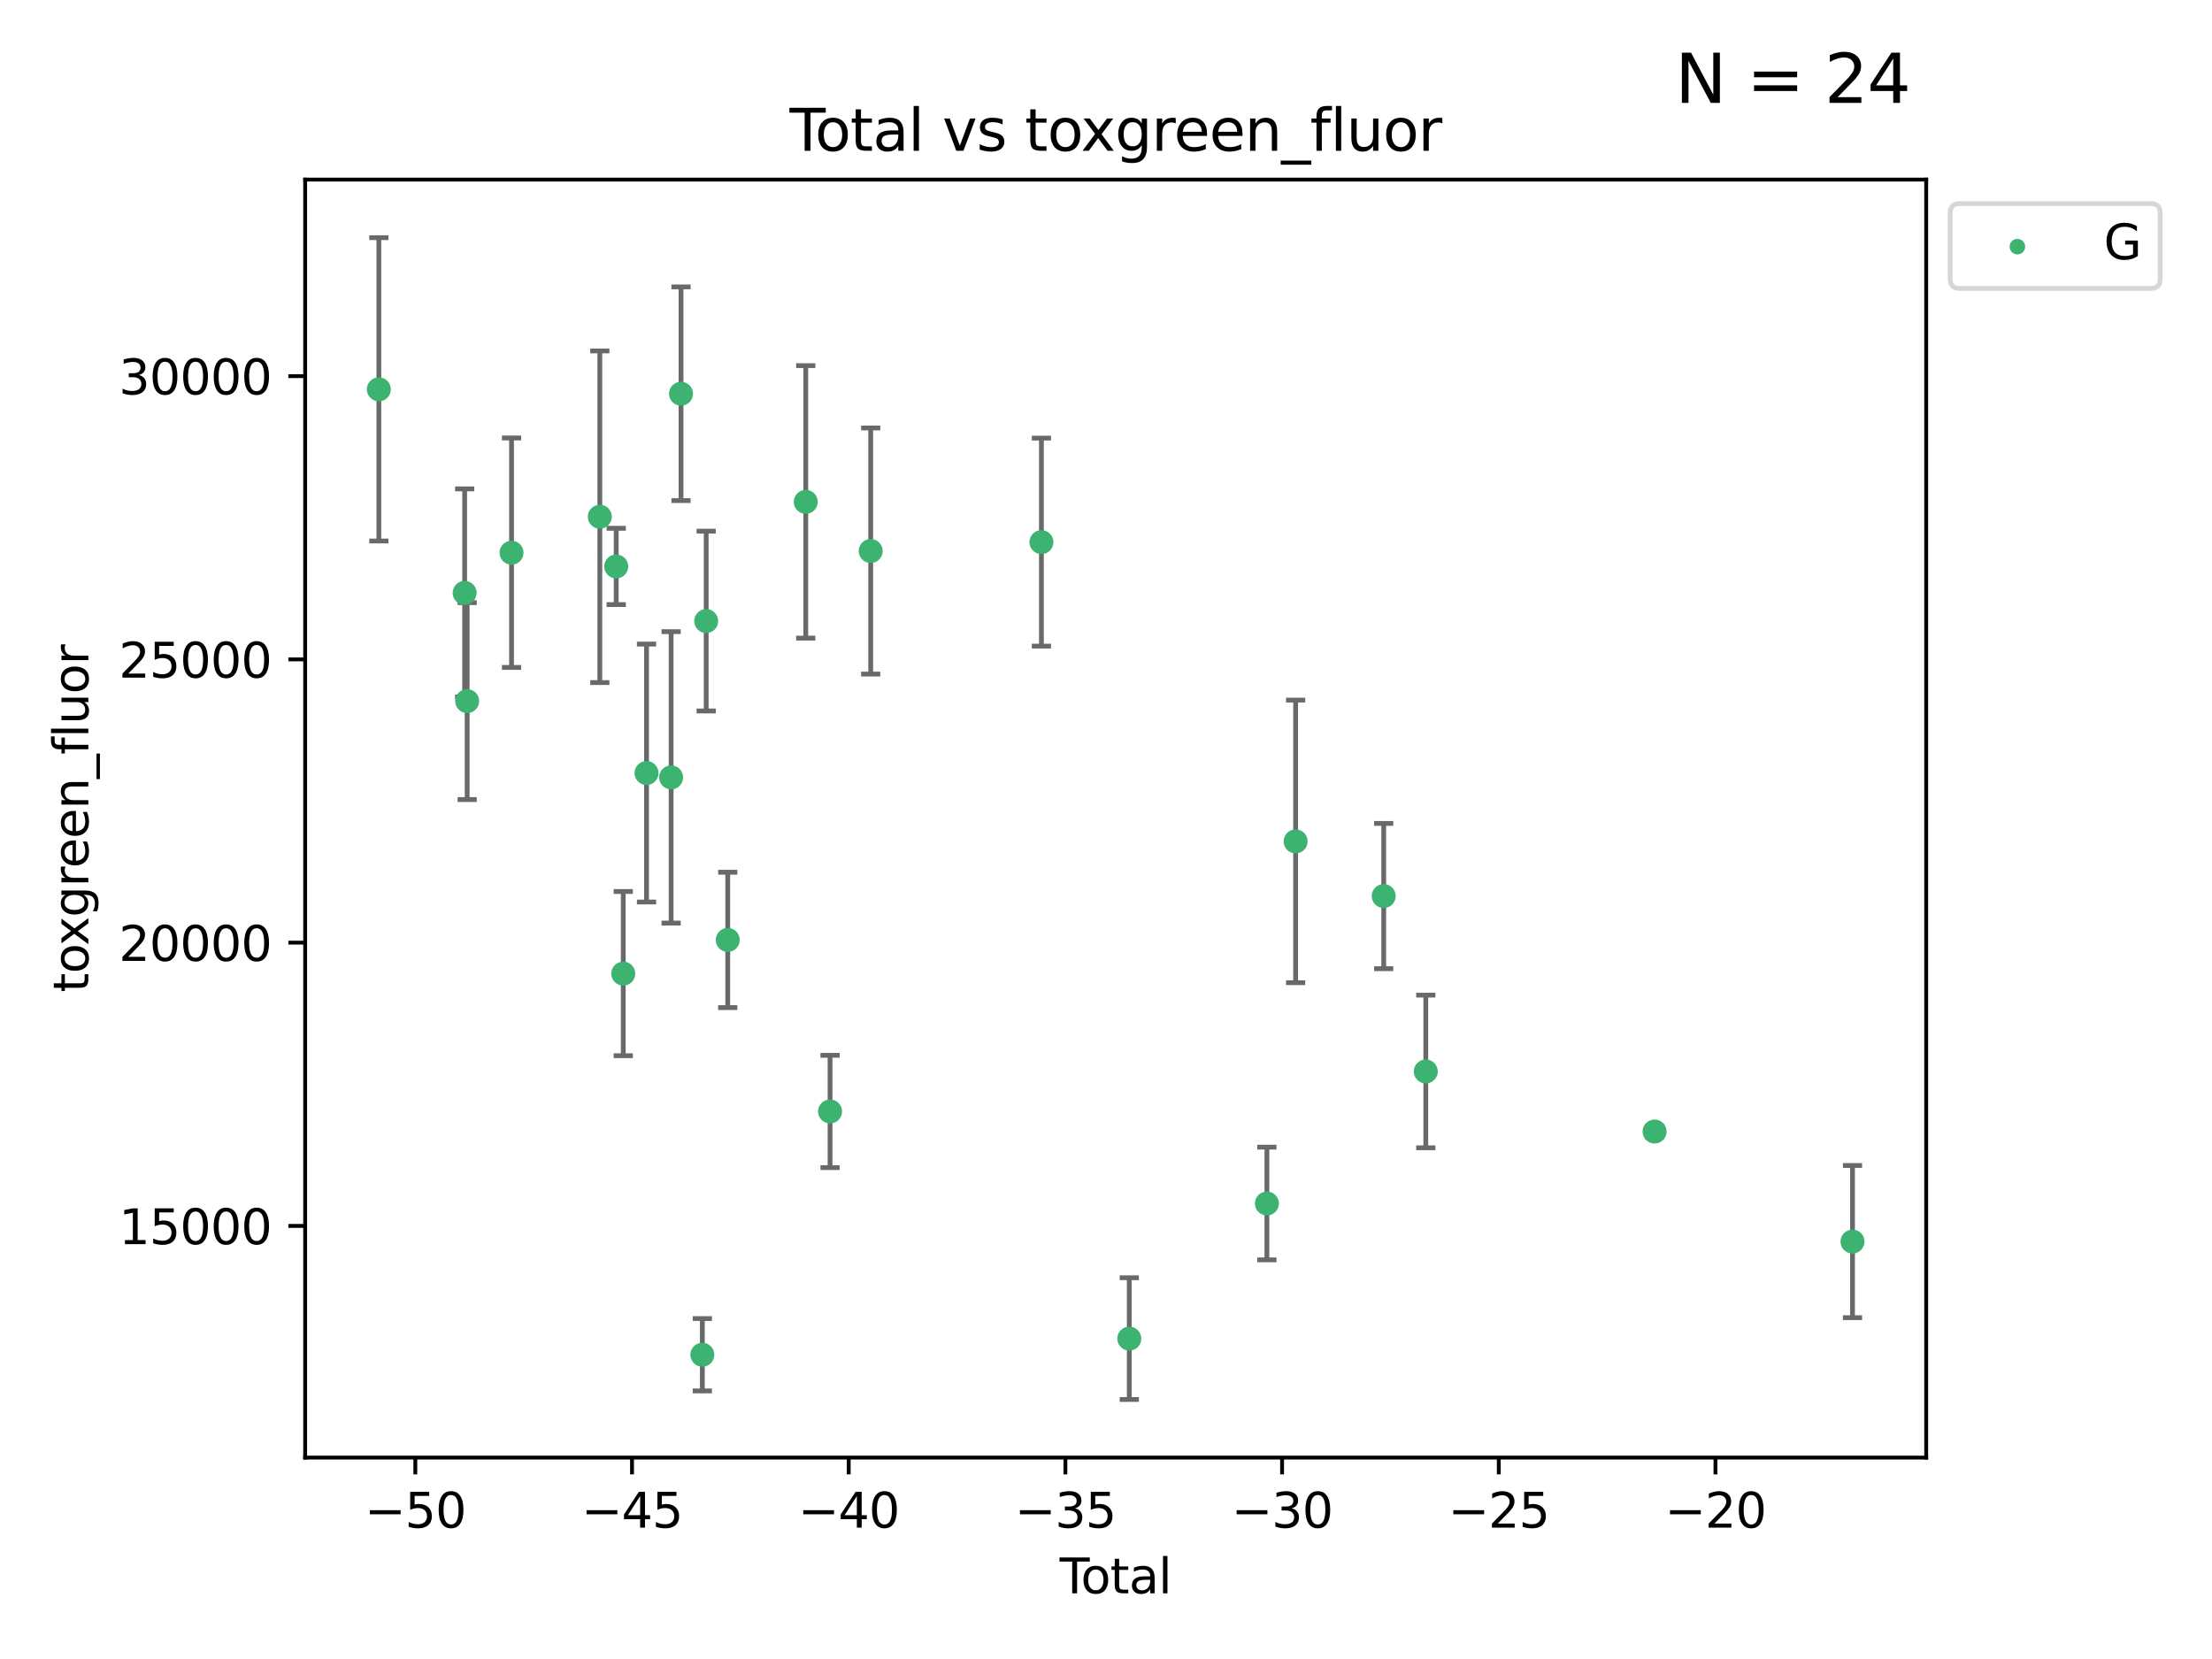 <?xml version="1.0" encoding="utf-8" standalone="no"?>
<!DOCTYPE svg PUBLIC "-//W3C//DTD SVG 1.1//EN"
  "http://www.w3.org/Graphics/SVG/1.1/DTD/svg11.dtd">
<svg xmlns:xlink="http://www.w3.org/1999/xlink" width="460.8pt" height="345.6pt" viewBox="0 0 460.8 345.6" xmlns="http://www.w3.org/2000/svg" version="1.1">
 <defs>
  <style type="text/css">*{stroke-linejoin: round; stroke-linecap: butt}</style>
 </defs>
 <g id="figure_1">
  <g id="patch_1">
   <path d="M 0 345.6 
L 460.8 345.6 
L 460.8 0 
L 0 0 
z
" style="fill: #ffffff"/>
  </g>
  <g id="axes_1">
   <g id="patch_2">
    <path d="M 63.571 303.64 
L 401.26 303.64 
L 401.26 37.411 
L 63.571 37.411 
z
" style="fill: #ffffff"/>
   </g>
   <g id="PathCollection_1">
    <defs>
     <path id="maa577e094f" d="M 0 1.118 
C 0.297 1.118 0.581 1 0.791 0.791 
C 1 0.581 1.118 0.297 1.118 0 
C 1.118 -0.297 1 -0.581 0.791 -0.791 
C 0.581 -1 0.297 -1.118 0 -1.118 
C -0.297 -1.118 -0.581 -1 -0.791 -0.791 
C -1 -0.581 -1.118 -0.297 -1.118 0 
C -1.118 0.297 -1 0.581 -0.791 0.791 
C -0.581 1 -0.297 1.118 0 1.118 
z
" style="stroke: #3cb371"/>
    </defs>
    <g clip-path="url(#pe68bb9ea0f)">
     <use xlink:href="#maa577e094f" x="78.921" y="81.106" style="fill: #3cb371; stroke: #3cb371"/>
     <use xlink:href="#maa577e094f" x="96.795" y="123.512" style="fill: #3cb371; stroke: #3cb371"/>
     <use xlink:href="#maa577e094f" x="97.319" y="146.052" style="fill: #3cb371; stroke: #3cb371"/>
     <use xlink:href="#maa577e094f" x="106.562" y="115.14" style="fill: #3cb371; stroke: #3cb371"/>
     <use xlink:href="#maa577e094f" x="124.953" y="107.648" style="fill: #3cb371; stroke: #3cb371"/>
     <use xlink:href="#maa577e094f" x="128.369" y="117.999" style="fill: #3cb371; stroke: #3cb371"/>
     <use xlink:href="#maa577e094f" x="129.835" y="202.82" style="fill: #3cb371; stroke: #3cb371"/>
     <use xlink:href="#maa577e094f" x="134.685" y="161.038" style="fill: #3cb371; stroke: #3cb371"/>
     <use xlink:href="#maa577e094f" x="139.807" y="161.942" style="fill: #3cb371; stroke: #3cb371"/>
     <use xlink:href="#maa577e094f" x="141.868" y="82.021" style="fill: #3cb371; stroke: #3cb371"/>
     <use xlink:href="#maa577e094f" x="146.31" y="282.217" style="fill: #3cb371; stroke: #3cb371"/>
     <use xlink:href="#maa577e094f" x="147.112" y="129.38" style="fill: #3cb371; stroke: #3cb371"/>
     <use xlink:href="#maa577e094f" x="151.6" y="195.804" style="fill: #3cb371; stroke: #3cb371"/>
     <use xlink:href="#maa577e094f" x="167.853" y="104.546" style="fill: #3cb371; stroke: #3cb371"/>
     <use xlink:href="#maa577e094f" x="172.916" y="231.536" style="fill: #3cb371; stroke: #3cb371"/>
     <use xlink:href="#maa577e094f" x="181.383" y="114.785" style="fill: #3cb371; stroke: #3cb371"/>
     <use xlink:href="#maa577e094f" x="216.945" y="112.932" style="fill: #3cb371; stroke: #3cb371"/>
     <use xlink:href="#maa577e094f" x="235.252" y="278.858" style="fill: #3cb371; stroke: #3cb371"/>
     <use xlink:href="#maa577e094f" x="263.919" y="250.709" style="fill: #3cb371; stroke: #3cb371"/>
     <use xlink:href="#maa577e094f" x="269.902" y="175.279" style="fill: #3cb371; stroke: #3cb371"/>
     <use xlink:href="#maa577e094f" x="288.251" y="186.664" style="fill: #3cb371; stroke: #3cb371"/>
     <use xlink:href="#maa577e094f" x="297.018" y="223.207" style="fill: #3cb371; stroke: #3cb371"/>
     <use xlink:href="#maa577e094f" x="344.679" y="235.72" style="fill: #3cb371; stroke: #3cb371"/>
     <use xlink:href="#maa577e094f" x="385.911" y="258.642" style="fill: #3cb371; stroke: #3cb371"/>
    </g>
   </g>
   <g id="matplotlib.axis_1">
    <g id="xtick_1">
     <g id="line2d_1">
      <defs>
       <path id="m425dcce1d5" d="M 0 0 
L 0 3.5 
" style="stroke: #000000; stroke-width: 0.8"/>
      </defs>
      <g>
       <use xlink:href="#m425dcce1d5" x="86.519" y="303.64" style="stroke: #000000; stroke-width: 0.8"/>
      </g>
     </g>
     <g id="text_1">
      <!-- −50 -->
      <g transform="translate(75.966 318.238)scale(0.1 -0.1)">
       <defs>
        <path id="DejaVuSans-2212" d="M 678 2272 
L 4684 2272 
L 4684 1741 
L 678 1741 
L 678 2272 
z
" transform="scale(0.016)"/>
        <path id="DejaVuSans-35" d="M 691 4666 
L 3169 4666 
L 3169 4134 
L 1269 4134 
L 1269 2991 
Q 1406 3038 1543 3061 
Q 1681 3084 1819 3084 
Q 2600 3084 3056 2656 
Q 3513 2228 3513 1497 
Q 3513 744 3044 326 
Q 2575 -91 1722 -91 
Q 1428 -91 1123 -41 
Q 819 9 494 109 
L 494 744 
Q 775 591 1075 516 
Q 1375 441 1709 441 
Q 2250 441 2565 725 
Q 2881 1009 2881 1497 
Q 2881 1984 2565 2268 
Q 2250 2553 1709 2553 
Q 1456 2553 1204 2497 
Q 953 2441 691 2322 
L 691 4666 
z
" transform="scale(0.016)"/>
        <path id="DejaVuSans-30" d="M 2034 4250 
Q 1547 4250 1301 3770 
Q 1056 3291 1056 2328 
Q 1056 1369 1301 889 
Q 1547 409 2034 409 
Q 2525 409 2770 889 
Q 3016 1369 3016 2328 
Q 3016 3291 2770 3770 
Q 2525 4250 2034 4250 
z
M 2034 4750 
Q 2819 4750 3233 4129 
Q 3647 3509 3647 2328 
Q 3647 1150 3233 529 
Q 2819 -91 2034 -91 
Q 1250 -91 836 529 
Q 422 1150 422 2328 
Q 422 3509 836 4129 
Q 1250 4750 2034 4750 
z
" transform="scale(0.016)"/>
       </defs>
       <use xlink:href="#DejaVuSans-2212"/>
       <use xlink:href="#DejaVuSans-35" x="83.789"/>
       <use xlink:href="#DejaVuSans-30" x="147.412"/>
      </g>
     </g>
    </g>
    <g id="xtick_2">
     <g id="line2d_2">
      <g>
       <use xlink:href="#m425dcce1d5" x="131.659" y="303.64" style="stroke: #000000; stroke-width: 0.8"/>
      </g>
     </g>
     <g id="text_2">
      <!-- −45 -->
      <g transform="translate(121.107 318.238)scale(0.1 -0.1)">
       <defs>
        <path id="DejaVuSans-34" d="M 2419 4116 
L 825 1625 
L 2419 1625 
L 2419 4116 
z
M 2253 4666 
L 3047 4666 
L 3047 1625 
L 3713 1625 
L 3713 1100 
L 3047 1100 
L 3047 0 
L 2419 0 
L 2419 1100 
L 313 1100 
L 313 1709 
L 2253 4666 
z
" transform="scale(0.016)"/>
       </defs>
       <use xlink:href="#DejaVuSans-2212"/>
       <use xlink:href="#DejaVuSans-34" x="83.789"/>
       <use xlink:href="#DejaVuSans-35" x="147.412"/>
      </g>
     </g>
    </g>
    <g id="xtick_3">
     <g id="line2d_3">
      <g>
       <use xlink:href="#m425dcce1d5" x="176.8" y="303.64" style="stroke: #000000; stroke-width: 0.8"/>
      </g>
     </g>
     <g id="text_3">
      <!-- −40 -->
      <g transform="translate(166.247 318.238)scale(0.1 -0.1)">
       <use xlink:href="#DejaVuSans-2212"/>
       <use xlink:href="#DejaVuSans-34" x="83.789"/>
       <use xlink:href="#DejaVuSans-30" x="147.412"/>
      </g>
     </g>
    </g>
    <g id="xtick_4">
     <g id="line2d_4">
      <g>
       <use xlink:href="#m425dcce1d5" x="221.94" y="303.64" style="stroke: #000000; stroke-width: 0.8"/>
      </g>
     </g>
     <g id="text_4">
      <!-- −35 -->
      <g transform="translate(211.388 318.238)scale(0.1 -0.1)">
       <defs>
        <path id="DejaVuSans-33" d="M 2597 2516 
Q 3050 2419 3304 2112 
Q 3559 1806 3559 1356 
Q 3559 666 3084 287 
Q 2609 -91 1734 -91 
Q 1441 -91 1130 -33 
Q 819 25 488 141 
L 488 750 
Q 750 597 1062 519 
Q 1375 441 1716 441 
Q 2309 441 2620 675 
Q 2931 909 2931 1356 
Q 2931 1769 2642 2001 
Q 2353 2234 1838 2234 
L 1294 2234 
L 1294 2753 
L 1863 2753 
Q 2328 2753 2575 2939 
Q 2822 3125 2822 3475 
Q 2822 3834 2567 4026 
Q 2313 4219 1838 4219 
Q 1578 4219 1281 4162 
Q 984 4106 628 3988 
L 628 4550 
Q 988 4650 1302 4700 
Q 1616 4750 1894 4750 
Q 2613 4750 3031 4423 
Q 3450 4097 3450 3541 
Q 3450 3153 3228 2886 
Q 3006 2619 2597 2516 
z
" transform="scale(0.016)"/>
       </defs>
       <use xlink:href="#DejaVuSans-2212"/>
       <use xlink:href="#DejaVuSans-33" x="83.789"/>
       <use xlink:href="#DejaVuSans-35" x="147.412"/>
      </g>
     </g>
    </g>
    <g id="xtick_5">
     <g id="line2d_5">
      <g>
       <use xlink:href="#m425dcce1d5" x="267.081" y="303.64" style="stroke: #000000; stroke-width: 0.8"/>
      </g>
     </g>
     <g id="text_5">
      <!-- −30 -->
      <g transform="translate(256.528 318.238)scale(0.1 -0.1)">
       <use xlink:href="#DejaVuSans-2212"/>
       <use xlink:href="#DejaVuSans-33" x="83.789"/>
       <use xlink:href="#DejaVuSans-30" x="147.412"/>
      </g>
     </g>
    </g>
    <g id="xtick_6">
     <g id="line2d_6">
      <g>
       <use xlink:href="#m425dcce1d5" x="312.221" y="303.64" style="stroke: #000000; stroke-width: 0.8"/>
      </g>
     </g>
     <g id="text_6">
      <!-- −25 -->
      <g transform="translate(301.669 318.238)scale(0.1 -0.1)">
       <defs>
        <path id="DejaVuSans-32" d="M 1228 531 
L 3431 531 
L 3431 0 
L 469 0 
L 469 531 
Q 828 903 1448 1529 
Q 2069 2156 2228 2338 
Q 2531 2678 2651 2914 
Q 2772 3150 2772 3378 
Q 2772 3750 2511 3984 
Q 2250 4219 1831 4219 
Q 1534 4219 1204 4116 
Q 875 4013 500 3803 
L 500 4441 
Q 881 4594 1212 4672 
Q 1544 4750 1819 4750 
Q 2544 4750 2975 4387 
Q 3406 4025 3406 3419 
Q 3406 3131 3298 2873 
Q 3191 2616 2906 2266 
Q 2828 2175 2409 1742 
Q 1991 1309 1228 531 
z
" transform="scale(0.016)"/>
       </defs>
       <use xlink:href="#DejaVuSans-2212"/>
       <use xlink:href="#DejaVuSans-32" x="83.789"/>
       <use xlink:href="#DejaVuSans-35" x="147.412"/>
      </g>
     </g>
    </g>
    <g id="xtick_7">
     <g id="line2d_7">
      <g>
       <use xlink:href="#m425dcce1d5" x="357.362" y="303.64" style="stroke: #000000; stroke-width: 0.8"/>
      </g>
     </g>
     <g id="text_7">
      <!-- −20 -->
      <g transform="translate(346.81 318.238)scale(0.1 -0.1)">
       <use xlink:href="#DejaVuSans-2212"/>
       <use xlink:href="#DejaVuSans-32" x="83.789"/>
       <use xlink:href="#DejaVuSans-30" x="147.412"/>
      </g>
     </g>
    </g>
    <g id="text_8">
     <!-- Total -->
     <g transform="translate(220.739 331.917)scale(0.1 -0.1)">
      <defs>
       <path id="DejaVuSans-54" d="M -19 4666 
L 3928 4666 
L 3928 4134 
L 2272 4134 
L 2272 0 
L 1638 0 
L 1638 4134 
L -19 4134 
L -19 4666 
z
" transform="scale(0.016)"/>
       <path id="DejaVuSans-6f" d="M 1959 3097 
Q 1497 3097 1228 2736 
Q 959 2375 959 1747 
Q 959 1119 1226 758 
Q 1494 397 1959 397 
Q 2419 397 2687 759 
Q 2956 1122 2956 1747 
Q 2956 2369 2687 2733 
Q 2419 3097 1959 3097 
z
M 1959 3584 
Q 2709 3584 3137 3096 
Q 3566 2609 3566 1747 
Q 3566 888 3137 398 
Q 2709 -91 1959 -91 
Q 1206 -91 779 398 
Q 353 888 353 1747 
Q 353 2609 779 3096 
Q 1206 3584 1959 3584 
z
" transform="scale(0.016)"/>
       <path id="DejaVuSans-74" d="M 1172 4494 
L 1172 3500 
L 2356 3500 
L 2356 3053 
L 1172 3053 
L 1172 1153 
Q 1172 725 1289 603 
Q 1406 481 1766 481 
L 2356 481 
L 2356 0 
L 1766 0 
Q 1100 0 847 248 
Q 594 497 594 1153 
L 594 3053 
L 172 3053 
L 172 3500 
L 594 3500 
L 594 4494 
L 1172 4494 
z
" transform="scale(0.016)"/>
       <path id="DejaVuSans-61" d="M 2194 1759 
Q 1497 1759 1228 1600 
Q 959 1441 959 1056 
Q 959 750 1161 570 
Q 1363 391 1709 391 
Q 2188 391 2477 730 
Q 2766 1069 2766 1631 
L 2766 1759 
L 2194 1759 
z
M 3341 1997 
L 3341 0 
L 2766 0 
L 2766 531 
Q 2569 213 2275 61 
Q 1981 -91 1556 -91 
Q 1019 -91 701 211 
Q 384 513 384 1019 
Q 384 1609 779 1909 
Q 1175 2209 1959 2209 
L 2766 2209 
L 2766 2266 
Q 2766 2663 2505 2880 
Q 2244 3097 1772 3097 
Q 1472 3097 1187 3025 
Q 903 2953 641 2809 
L 641 3341 
Q 956 3463 1253 3523 
Q 1550 3584 1831 3584 
Q 2591 3584 2966 3190 
Q 3341 2797 3341 1997 
z
" transform="scale(0.016)"/>
       <path id="DejaVuSans-6c" d="M 603 4863 
L 1178 4863 
L 1178 0 
L 603 0 
L 603 4863 
z
" transform="scale(0.016)"/>
      </defs>
      <use xlink:href="#DejaVuSans-54"/>
      <use xlink:href="#DejaVuSans-6f" x="44.084"/>
      <use xlink:href="#DejaVuSans-74" x="105.266"/>
      <use xlink:href="#DejaVuSans-61" x="144.475"/>
      <use xlink:href="#DejaVuSans-6c" x="205.754"/>
     </g>
    </g>
   </g>
   <g id="matplotlib.axis_2">
    <g id="ytick_1">
     <g id="line2d_8">
      <defs>
       <path id="m486f32502a" d="M 0 0 
L -3.5 0 
" style="stroke: #000000; stroke-width: 0.8"/>
      </defs>
      <g>
       <use xlink:href="#m486f32502a" x="63.571" y="255.381" style="stroke: #000000; stroke-width: 0.8"/>
      </g>
     </g>
     <g id="text_9">
      <!-- 15000 -->
      <g transform="translate(24.759 259.18)scale(0.1 -0.1)">
       <defs>
        <path id="DejaVuSans-31" d="M 794 531 
L 1825 531 
L 1825 4091 
L 703 3866 
L 703 4441 
L 1819 4666 
L 2450 4666 
L 2450 531 
L 3481 531 
L 3481 0 
L 794 0 
L 794 531 
z
" transform="scale(0.016)"/>
       </defs>
       <use xlink:href="#DejaVuSans-31"/>
       <use xlink:href="#DejaVuSans-35" x="63.623"/>
       <use xlink:href="#DejaVuSans-30" x="127.246"/>
       <use xlink:href="#DejaVuSans-30" x="190.869"/>
       <use xlink:href="#DejaVuSans-30" x="254.492"/>
      </g>
     </g>
    </g>
    <g id="ytick_2">
     <g id="line2d_9">
      <g>
       <use xlink:href="#m486f32502a" x="63.571" y="196.372" style="stroke: #000000; stroke-width: 0.8"/>
      </g>
     </g>
     <g id="text_10">
      <!-- 20000 -->
      <g transform="translate(24.759 200.171)scale(0.1 -0.1)">
       <use xlink:href="#DejaVuSans-32"/>
       <use xlink:href="#DejaVuSans-30" x="63.623"/>
       <use xlink:href="#DejaVuSans-30" x="127.246"/>
       <use xlink:href="#DejaVuSans-30" x="190.869"/>
       <use xlink:href="#DejaVuSans-30" x="254.492"/>
      </g>
     </g>
    </g>
    <g id="ytick_3">
     <g id="line2d_10">
      <g>
       <use xlink:href="#m486f32502a" x="63.571" y="137.363" style="stroke: #000000; stroke-width: 0.8"/>
      </g>
     </g>
     <g id="text_11">
      <!-- 25000 -->
      <g transform="translate(24.759 141.163)scale(0.1 -0.1)">
       <use xlink:href="#DejaVuSans-32"/>
       <use xlink:href="#DejaVuSans-35" x="63.623"/>
       <use xlink:href="#DejaVuSans-30" x="127.246"/>
       <use xlink:href="#DejaVuSans-30" x="190.869"/>
       <use xlink:href="#DejaVuSans-30" x="254.492"/>
      </g>
     </g>
    </g>
    <g id="ytick_4">
     <g id="line2d_11">
      <g>
       <use xlink:href="#m486f32502a" x="63.571" y="78.355" style="stroke: #000000; stroke-width: 0.8"/>
      </g>
     </g>
     <g id="text_12">
      <!-- 30000 -->
      <g transform="translate(24.759 82.154)scale(0.1 -0.1)">
       <use xlink:href="#DejaVuSans-33"/>
       <use xlink:href="#DejaVuSans-30" x="63.623"/>
       <use xlink:href="#DejaVuSans-30" x="127.246"/>
       <use xlink:href="#DejaVuSans-30" x="190.869"/>
       <use xlink:href="#DejaVuSans-30" x="254.492"/>
      </g>
     </g>
    </g>
    <g id="text_13">
     <!-- toxgreen_fluor -->
     <g transform="translate(18.401 206.72)rotate(-90)scale(0.1 -0.1)">
      <defs>
       <path id="DejaVuSans-78" d="M 3513 3500 
L 2247 1797 
L 3578 0 
L 2900 0 
L 1881 1375 
L 863 0 
L 184 0 
L 1544 1831 
L 300 3500 
L 978 3500 
L 1906 2253 
L 2834 3500 
L 3513 3500 
z
" transform="scale(0.016)"/>
       <path id="DejaVuSans-67" d="M 2906 1791 
Q 2906 2416 2648 2759 
Q 2391 3103 1925 3103 
Q 1463 3103 1205 2759 
Q 947 2416 947 1791 
Q 947 1169 1205 825 
Q 1463 481 1925 481 
Q 2391 481 2648 825 
Q 2906 1169 2906 1791 
z
M 3481 434 
Q 3481 -459 3084 -895 
Q 2688 -1331 1869 -1331 
Q 1566 -1331 1297 -1286 
Q 1028 -1241 775 -1147 
L 775 -588 
Q 1028 -725 1275 -790 
Q 1522 -856 1778 -856 
Q 2344 -856 2625 -561 
Q 2906 -266 2906 331 
L 2906 616 
Q 2728 306 2450 153 
Q 2172 0 1784 0 
Q 1141 0 747 490 
Q 353 981 353 1791 
Q 353 2603 747 3093 
Q 1141 3584 1784 3584 
Q 2172 3584 2450 3431 
Q 2728 3278 2906 2969 
L 2906 3500 
L 3481 3500 
L 3481 434 
z
" transform="scale(0.016)"/>
       <path id="DejaVuSans-72" d="M 2631 2963 
Q 2534 3019 2420 3045 
Q 2306 3072 2169 3072 
Q 1681 3072 1420 2755 
Q 1159 2438 1159 1844 
L 1159 0 
L 581 0 
L 581 3500 
L 1159 3500 
L 1159 2956 
Q 1341 3275 1631 3429 
Q 1922 3584 2338 3584 
Q 2397 3584 2469 3576 
Q 2541 3569 2628 3553 
L 2631 2963 
z
" transform="scale(0.016)"/>
       <path id="DejaVuSans-65" d="M 3597 1894 
L 3597 1613 
L 953 1613 
Q 991 1019 1311 708 
Q 1631 397 2203 397 
Q 2534 397 2845 478 
Q 3156 559 3463 722 
L 3463 178 
Q 3153 47 2828 -22 
Q 2503 -91 2169 -91 
Q 1331 -91 842 396 
Q 353 884 353 1716 
Q 353 2575 817 3079 
Q 1281 3584 2069 3584 
Q 2775 3584 3186 3129 
Q 3597 2675 3597 1894 
z
M 3022 2063 
Q 3016 2534 2758 2815 
Q 2500 3097 2075 3097 
Q 1594 3097 1305 2825 
Q 1016 2553 972 2059 
L 3022 2063 
z
" transform="scale(0.016)"/>
       <path id="DejaVuSans-6e" d="M 3513 2113 
L 3513 0 
L 2938 0 
L 2938 2094 
Q 2938 2591 2744 2837 
Q 2550 3084 2163 3084 
Q 1697 3084 1428 2787 
Q 1159 2491 1159 1978 
L 1159 0 
L 581 0 
L 581 3500 
L 1159 3500 
L 1159 2956 
Q 1366 3272 1645 3428 
Q 1925 3584 2291 3584 
Q 2894 3584 3203 3211 
Q 3513 2838 3513 2113 
z
" transform="scale(0.016)"/>
       <path id="DejaVuSans-5f" d="M 3263 -1063 
L 3263 -1509 
L -63 -1509 
L -63 -1063 
L 3263 -1063 
z
" transform="scale(0.016)"/>
       <path id="DejaVuSans-66" d="M 2375 4863 
L 2375 4384 
L 1825 4384 
Q 1516 4384 1395 4259 
Q 1275 4134 1275 3809 
L 1275 3500 
L 2222 3500 
L 2222 3053 
L 1275 3053 
L 1275 0 
L 697 0 
L 697 3053 
L 147 3053 
L 147 3500 
L 697 3500 
L 697 3744 
Q 697 4328 969 4595 
Q 1241 4863 1831 4863 
L 2375 4863 
z
" transform="scale(0.016)"/>
       <path id="DejaVuSans-75" d="M 544 1381 
L 544 3500 
L 1119 3500 
L 1119 1403 
Q 1119 906 1312 657 
Q 1506 409 1894 409 
Q 2359 409 2629 706 
Q 2900 1003 2900 1516 
L 2900 3500 
L 3475 3500 
L 3475 0 
L 2900 0 
L 2900 538 
Q 2691 219 2414 64 
Q 2138 -91 1772 -91 
Q 1169 -91 856 284 
Q 544 659 544 1381 
z
M 1991 3584 
L 1991 3584 
z
" transform="scale(0.016)"/>
      </defs>
      <use xlink:href="#DejaVuSans-74"/>
      <use xlink:href="#DejaVuSans-6f" x="39.209"/>
      <use xlink:href="#DejaVuSans-78" x="97.266"/>
      <use xlink:href="#DejaVuSans-67" x="156.445"/>
      <use xlink:href="#DejaVuSans-72" x="219.922"/>
      <use xlink:href="#DejaVuSans-65" x="258.785"/>
      <use xlink:href="#DejaVuSans-65" x="320.309"/>
      <use xlink:href="#DejaVuSans-6e" x="381.832"/>
      <use xlink:href="#DejaVuSans-5f" x="445.211"/>
      <use xlink:href="#DejaVuSans-66" x="495.211"/>
      <use xlink:href="#DejaVuSans-6c" x="530.416"/>
      <use xlink:href="#DejaVuSans-75" x="558.199"/>
      <use xlink:href="#DejaVuSans-6f" x="621.578"/>
      <use xlink:href="#DejaVuSans-72" x="682.76"/>
     </g>
    </g>
   </g>
   <g id="LineCollection_1">
    <path d="M 78.921 112.699 
L 78.921 49.513 
" clip-path="url(#pe68bb9ea0f)" style="fill: none; stroke: #696969"/>
    <path d="M 96.795 145.182 
L 96.795 101.842 
" clip-path="url(#pe68bb9ea0f)" style="fill: none; stroke: #696969"/>
    <path d="M 97.319 166.563 
L 97.319 125.541 
" clip-path="url(#pe68bb9ea0f)" style="fill: none; stroke: #696969"/>
    <path d="M 106.562 139.041 
L 106.562 91.239 
" clip-path="url(#pe68bb9ea0f)" style="fill: none; stroke: #696969"/>
    <path d="M 124.953 142.192 
L 124.953 73.105 
" clip-path="url(#pe68bb9ea0f)" style="fill: none; stroke: #696969"/>
    <path d="M 128.369 125.945 
L 128.369 110.053 
" clip-path="url(#pe68bb9ea0f)" style="fill: none; stroke: #696969"/>
    <path d="M 129.835 219.927 
L 129.835 185.713 
" clip-path="url(#pe68bb9ea0f)" style="fill: none; stroke: #696969"/>
    <path d="M 134.685 187.901 
L 134.685 134.174 
" clip-path="url(#pe68bb9ea0f)" style="fill: none; stroke: #696969"/>
    <path d="M 139.807 192.297 
L 139.807 131.587 
" clip-path="url(#pe68bb9ea0f)" style="fill: none; stroke: #696969"/>
    <path d="M 141.868 104.279 
L 141.868 59.763 
" clip-path="url(#pe68bb9ea0f)" style="fill: none; stroke: #696969"/>
    <path d="M 146.31 289.752 
L 146.31 274.682 
" clip-path="url(#pe68bb9ea0f)" style="fill: none; stroke: #696969"/>
    <path d="M 147.112 148.109 
L 147.112 110.651 
" clip-path="url(#pe68bb9ea0f)" style="fill: none; stroke: #696969"/>
    <path d="M 151.6 209.905 
L 151.6 181.704 
" clip-path="url(#pe68bb9ea0f)" style="fill: none; stroke: #696969"/>
    <path d="M 167.853 132.93 
L 167.853 76.163 
" clip-path="url(#pe68bb9ea0f)" style="fill: none; stroke: #696969"/>
    <path d="M 172.916 243.233 
L 172.916 219.838 
" clip-path="url(#pe68bb9ea0f)" style="fill: none; stroke: #696969"/>
    <path d="M 181.383 140.418 
L 181.383 89.152 
" clip-path="url(#pe68bb9ea0f)" style="fill: none; stroke: #696969"/>
    <path d="M 216.945 134.6 
L 216.945 91.265 
" clip-path="url(#pe68bb9ea0f)" style="fill: none; stroke: #696969"/>
    <path d="M 235.252 291.539 
L 235.252 266.178 
" clip-path="url(#pe68bb9ea0f)" style="fill: none; stroke: #696969"/>
    <path d="M 263.919 262.45 
L 263.919 238.968 
" clip-path="url(#pe68bb9ea0f)" style="fill: none; stroke: #696969"/>
    <path d="M 269.902 204.715 
L 269.902 145.843 
" clip-path="url(#pe68bb9ea0f)" style="fill: none; stroke: #696969"/>
    <path d="M 288.251 201.792 
L 288.251 171.536 
" clip-path="url(#pe68bb9ea0f)" style="fill: none; stroke: #696969"/>
    <path d="M 297.018 239.106 
L 297.018 207.308 
" clip-path="url(#pe68bb9ea0f)" style="fill: none; stroke: #696969"/>
    <path d="M 344.679 236.82 
L 344.679 234.62 
" clip-path="url(#pe68bb9ea0f)" style="fill: none; stroke: #696969"/>
    <path d="M 385.911 274.491 
L 385.911 242.792 
" clip-path="url(#pe68bb9ea0f)" style="fill: none; stroke: #696969"/>
   </g>
   <g id="line2d_12">
    <defs>
     <path id="m67743ef0c0" d="M 2 0 
L -2 -0 
" style="stroke: #696969"/>
    </defs>
    <g clip-path="url(#pe68bb9ea0f)">
     <use xlink:href="#m67743ef0c0" x="78.921" y="112.699" style="fill: #696969; stroke: #696969"/>
     <use xlink:href="#m67743ef0c0" x="96.795" y="145.182" style="fill: #696969; stroke: #696969"/>
     <use xlink:href="#m67743ef0c0" x="97.319" y="166.563" style="fill: #696969; stroke: #696969"/>
     <use xlink:href="#m67743ef0c0" x="106.562" y="139.041" style="fill: #696969; stroke: #696969"/>
     <use xlink:href="#m67743ef0c0" x="124.953" y="142.192" style="fill: #696969; stroke: #696969"/>
     <use xlink:href="#m67743ef0c0" x="128.369" y="125.945" style="fill: #696969; stroke: #696969"/>
     <use xlink:href="#m67743ef0c0" x="129.835" y="219.927" style="fill: #696969; stroke: #696969"/>
     <use xlink:href="#m67743ef0c0" x="134.685" y="187.901" style="fill: #696969; stroke: #696969"/>
     <use xlink:href="#m67743ef0c0" x="139.807" y="192.297" style="fill: #696969; stroke: #696969"/>
     <use xlink:href="#m67743ef0c0" x="141.868" y="104.279" style="fill: #696969; stroke: #696969"/>
     <use xlink:href="#m67743ef0c0" x="146.31" y="289.752" style="fill: #696969; stroke: #696969"/>
     <use xlink:href="#m67743ef0c0" x="147.112" y="148.109" style="fill: #696969; stroke: #696969"/>
     <use xlink:href="#m67743ef0c0" x="151.6" y="209.905" style="fill: #696969; stroke: #696969"/>
     <use xlink:href="#m67743ef0c0" x="167.853" y="132.93" style="fill: #696969; stroke: #696969"/>
     <use xlink:href="#m67743ef0c0" x="172.916" y="243.233" style="fill: #696969; stroke: #696969"/>
     <use xlink:href="#m67743ef0c0" x="181.383" y="140.418" style="fill: #696969; stroke: #696969"/>
     <use xlink:href="#m67743ef0c0" x="216.945" y="134.6" style="fill: #696969; stroke: #696969"/>
     <use xlink:href="#m67743ef0c0" x="235.252" y="291.539" style="fill: #696969; stroke: #696969"/>
     <use xlink:href="#m67743ef0c0" x="263.919" y="262.45" style="fill: #696969; stroke: #696969"/>
     <use xlink:href="#m67743ef0c0" x="269.902" y="204.715" style="fill: #696969; stroke: #696969"/>
     <use xlink:href="#m67743ef0c0" x="288.251" y="201.792" style="fill: #696969; stroke: #696969"/>
     <use xlink:href="#m67743ef0c0" x="297.018" y="239.106" style="fill: #696969; stroke: #696969"/>
     <use xlink:href="#m67743ef0c0" x="344.679" y="236.82" style="fill: #696969; stroke: #696969"/>
     <use xlink:href="#m67743ef0c0" x="385.911" y="274.491" style="fill: #696969; stroke: #696969"/>
    </g>
   </g>
   <g id="line2d_13">
    <g clip-path="url(#pe68bb9ea0f)">
     <use xlink:href="#m67743ef0c0" x="78.921" y="49.513" style="fill: #696969; stroke: #696969"/>
     <use xlink:href="#m67743ef0c0" x="96.795" y="101.842" style="fill: #696969; stroke: #696969"/>
     <use xlink:href="#m67743ef0c0" x="97.319" y="125.541" style="fill: #696969; stroke: #696969"/>
     <use xlink:href="#m67743ef0c0" x="106.562" y="91.239" style="fill: #696969; stroke: #696969"/>
     <use xlink:href="#m67743ef0c0" x="124.953" y="73.105" style="fill: #696969; stroke: #696969"/>
     <use xlink:href="#m67743ef0c0" x="128.369" y="110.053" style="fill: #696969; stroke: #696969"/>
     <use xlink:href="#m67743ef0c0" x="129.835" y="185.713" style="fill: #696969; stroke: #696969"/>
     <use xlink:href="#m67743ef0c0" x="134.685" y="134.174" style="fill: #696969; stroke: #696969"/>
     <use xlink:href="#m67743ef0c0" x="139.807" y="131.587" style="fill: #696969; stroke: #696969"/>
     <use xlink:href="#m67743ef0c0" x="141.868" y="59.763" style="fill: #696969; stroke: #696969"/>
     <use xlink:href="#m67743ef0c0" x="146.31" y="274.682" style="fill: #696969; stroke: #696969"/>
     <use xlink:href="#m67743ef0c0" x="147.112" y="110.651" style="fill: #696969; stroke: #696969"/>
     <use xlink:href="#m67743ef0c0" x="151.6" y="181.704" style="fill: #696969; stroke: #696969"/>
     <use xlink:href="#m67743ef0c0" x="167.853" y="76.163" style="fill: #696969; stroke: #696969"/>
     <use xlink:href="#m67743ef0c0" x="172.916" y="219.838" style="fill: #696969; stroke: #696969"/>
     <use xlink:href="#m67743ef0c0" x="181.383" y="89.152" style="fill: #696969; stroke: #696969"/>
     <use xlink:href="#m67743ef0c0" x="216.945" y="91.265" style="fill: #696969; stroke: #696969"/>
     <use xlink:href="#m67743ef0c0" x="235.252" y="266.178" style="fill: #696969; stroke: #696969"/>
     <use xlink:href="#m67743ef0c0" x="263.919" y="238.968" style="fill: #696969; stroke: #696969"/>
     <use xlink:href="#m67743ef0c0" x="269.902" y="145.843" style="fill: #696969; stroke: #696969"/>
     <use xlink:href="#m67743ef0c0" x="288.251" y="171.536" style="fill: #696969; stroke: #696969"/>
     <use xlink:href="#m67743ef0c0" x="297.018" y="207.308" style="fill: #696969; stroke: #696969"/>
     <use xlink:href="#m67743ef0c0" x="344.679" y="234.62" style="fill: #696969; stroke: #696969"/>
     <use xlink:href="#m67743ef0c0" x="385.911" y="242.792" style="fill: #696969; stroke: #696969"/>
    </g>
   </g>
   <g id="line2d_14">
    <defs>
     <path id="m64f1fbe484" d="M 0 2 
C 0.53 2 1.039 1.789 1.414 1.414 
C 1.789 1.039 2 0.53 2 0 
C 2 -0.53 1.789 -1.039 1.414 -1.414 
C 1.039 -1.789 0.53 -2 0 -2 
C -0.53 -2 -1.039 -1.789 -1.414 -1.414 
C -1.789 -1.039 -2 -0.53 -2 0 
C -2 0.53 -1.789 1.039 -1.414 1.414 
C -1.039 1.789 -0.53 2 0 2 
z
" style="stroke: #3cb371"/>
    </defs>
    <g clip-path="url(#pe68bb9ea0f)">
     <use xlink:href="#m64f1fbe484" x="78.921" y="81.106" style="fill: #3cb371; stroke: #3cb371"/>
     <use xlink:href="#m64f1fbe484" x="96.795" y="123.512" style="fill: #3cb371; stroke: #3cb371"/>
     <use xlink:href="#m64f1fbe484" x="97.319" y="146.052" style="fill: #3cb371; stroke: #3cb371"/>
     <use xlink:href="#m64f1fbe484" x="106.562" y="115.14" style="fill: #3cb371; stroke: #3cb371"/>
     <use xlink:href="#m64f1fbe484" x="124.953" y="107.648" style="fill: #3cb371; stroke: #3cb371"/>
     <use xlink:href="#m64f1fbe484" x="128.369" y="117.999" style="fill: #3cb371; stroke: #3cb371"/>
     <use xlink:href="#m64f1fbe484" x="129.835" y="202.82" style="fill: #3cb371; stroke: #3cb371"/>
     <use xlink:href="#m64f1fbe484" x="134.685" y="161.038" style="fill: #3cb371; stroke: #3cb371"/>
     <use xlink:href="#m64f1fbe484" x="139.807" y="161.942" style="fill: #3cb371; stroke: #3cb371"/>
     <use xlink:href="#m64f1fbe484" x="141.868" y="82.021" style="fill: #3cb371; stroke: #3cb371"/>
     <use xlink:href="#m64f1fbe484" x="146.31" y="282.217" style="fill: #3cb371; stroke: #3cb371"/>
     <use xlink:href="#m64f1fbe484" x="147.112" y="129.38" style="fill: #3cb371; stroke: #3cb371"/>
     <use xlink:href="#m64f1fbe484" x="151.6" y="195.804" style="fill: #3cb371; stroke: #3cb371"/>
     <use xlink:href="#m64f1fbe484" x="167.853" y="104.546" style="fill: #3cb371; stroke: #3cb371"/>
     <use xlink:href="#m64f1fbe484" x="172.916" y="231.536" style="fill: #3cb371; stroke: #3cb371"/>
     <use xlink:href="#m64f1fbe484" x="181.383" y="114.785" style="fill: #3cb371; stroke: #3cb371"/>
     <use xlink:href="#m64f1fbe484" x="216.945" y="112.932" style="fill: #3cb371; stroke: #3cb371"/>
     <use xlink:href="#m64f1fbe484" x="235.252" y="278.858" style="fill: #3cb371; stroke: #3cb371"/>
     <use xlink:href="#m64f1fbe484" x="263.919" y="250.709" style="fill: #3cb371; stroke: #3cb371"/>
     <use xlink:href="#m64f1fbe484" x="269.902" y="175.279" style="fill: #3cb371; stroke: #3cb371"/>
     <use xlink:href="#m64f1fbe484" x="288.251" y="186.664" style="fill: #3cb371; stroke: #3cb371"/>
     <use xlink:href="#m64f1fbe484" x="297.018" y="223.207" style="fill: #3cb371; stroke: #3cb371"/>
     <use xlink:href="#m64f1fbe484" x="344.679" y="235.72" style="fill: #3cb371; stroke: #3cb371"/>
     <use xlink:href="#m64f1fbe484" x="385.911" y="258.642" style="fill: #3cb371; stroke: #3cb371"/>
    </g>
   </g>
   <g id="patch_3">
    <path d="M 63.571 303.64 
L 63.571 37.411 
" style="fill: none; stroke: #000000; stroke-width: 0.8; stroke-linejoin: miter; stroke-linecap: square"/>
   </g>
   <g id="patch_4">
    <path d="M 401.26 303.64 
L 401.26 37.411 
" style="fill: none; stroke: #000000; stroke-width: 0.8; stroke-linejoin: miter; stroke-linecap: square"/>
   </g>
   <g id="patch_5">
    <path d="M 63.571 303.64 
L 401.26 303.64 
" style="fill: none; stroke: #000000; stroke-width: 0.8; stroke-linejoin: miter; stroke-linecap: square"/>
   </g>
   <g id="patch_6">
    <path d="M 63.571 37.411 
L 401.26 37.411 
" style="fill: none; stroke: #000000; stroke-width: 0.8; stroke-linejoin: miter; stroke-linecap: square"/>
   </g>
   <g id="text_14">
    <!-- N = 24 -->
    <g transform="translate(348.964 21.426)scale(0.14 -0.14)">
     <defs>
      <path id="DejaVuSans-4e" d="M 628 4666 
L 1478 4666 
L 3547 763 
L 3547 4666 
L 4159 4666 
L 4159 0 
L 3309 0 
L 1241 3903 
L 1241 0 
L 628 0 
L 628 4666 
z
" transform="scale(0.016)"/>
      <path id="DejaVuSans-20" transform="scale(0.016)"/>
      <path id="DejaVuSans-3d" d="M 678 2906 
L 4684 2906 
L 4684 2381 
L 678 2381 
L 678 2906 
z
M 678 1631 
L 4684 1631 
L 4684 1100 
L 678 1100 
L 678 1631 
z
" transform="scale(0.016)"/>
     </defs>
     <use xlink:href="#DejaVuSans-4e"/>
     <use xlink:href="#DejaVuSans-20" x="74.805"/>
     <use xlink:href="#DejaVuSans-3d" x="106.592"/>
     <use xlink:href="#DejaVuSans-20" x="190.381"/>
     <use xlink:href="#DejaVuSans-32" x="222.168"/>
     <use xlink:href="#DejaVuSans-34" x="285.791"/>
    </g>
   </g>
   <g id="text_15">
    <!-- Total vs toxgreen_fluor -->
    <g transform="translate(164.48 31.411)scale(0.12 -0.12)">
     <defs>
      <path id="DejaVuSans-76" d="M 191 3500 
L 800 3500 
L 1894 563 
L 2988 3500 
L 3597 3500 
L 2284 0 
L 1503 0 
L 191 3500 
z
" transform="scale(0.016)"/>
      <path id="DejaVuSans-73" d="M 2834 3397 
L 2834 2853 
Q 2591 2978 2328 3040 
Q 2066 3103 1784 3103 
Q 1356 3103 1142 2972 
Q 928 2841 928 2578 
Q 928 2378 1081 2264 
Q 1234 2150 1697 2047 
L 1894 2003 
Q 2506 1872 2764 1633 
Q 3022 1394 3022 966 
Q 3022 478 2636 193 
Q 2250 -91 1575 -91 
Q 1294 -91 989 -36 
Q 684 19 347 128 
L 347 722 
Q 666 556 975 473 
Q 1284 391 1588 391 
Q 1994 391 2212 530 
Q 2431 669 2431 922 
Q 2431 1156 2273 1281 
Q 2116 1406 1581 1522 
L 1381 1569 
Q 847 1681 609 1914 
Q 372 2147 372 2553 
Q 372 3047 722 3315 
Q 1072 3584 1716 3584 
Q 2034 3584 2315 3537 
Q 2597 3491 2834 3397 
z
" transform="scale(0.016)"/>
     </defs>
     <use xlink:href="#DejaVuSans-54"/>
     <use xlink:href="#DejaVuSans-6f" x="44.084"/>
     <use xlink:href="#DejaVuSans-74" x="105.266"/>
     <use xlink:href="#DejaVuSans-61" x="144.475"/>
     <use xlink:href="#DejaVuSans-6c" x="205.754"/>
     <use xlink:href="#DejaVuSans-20" x="233.537"/>
     <use xlink:href="#DejaVuSans-76" x="265.324"/>
     <use xlink:href="#DejaVuSans-73" x="324.504"/>
     <use xlink:href="#DejaVuSans-20" x="376.604"/>
     <use xlink:href="#DejaVuSans-74" x="408.391"/>
     <use xlink:href="#DejaVuSans-6f" x="447.6"/>
     <use xlink:href="#DejaVuSans-78" x="505.656"/>
     <use xlink:href="#DejaVuSans-67" x="564.836"/>
     <use xlink:href="#DejaVuSans-72" x="628.312"/>
     <use xlink:href="#DejaVuSans-65" x="667.176"/>
     <use xlink:href="#DejaVuSans-65" x="728.699"/>
     <use xlink:href="#DejaVuSans-6e" x="790.223"/>
     <use xlink:href="#DejaVuSans-5f" x="853.602"/>
     <use xlink:href="#DejaVuSans-66" x="903.602"/>
     <use xlink:href="#DejaVuSans-6c" x="938.807"/>
     <use xlink:href="#DejaVuSans-75" x="966.59"/>
     <use xlink:href="#DejaVuSans-6f" x="1029.969"/>
     <use xlink:href="#DejaVuSans-72" x="1091.15"/>
    </g>
   </g>
   <g id="legend_1">
    <g id="patch_7">
     <path d="M 408.26 60.089 
L 448.008 60.089 
Q 450.008 60.089 450.008 58.089 
L 450.008 44.411 
Q 450.008 42.411 448.008 42.411 
L 408.26 42.411 
Q 406.26 42.411 406.26 44.411 
L 406.26 58.089 
Q 406.26 60.089 408.26 60.089 
z
" style="fill: #ffffff; opacity: 0.8; stroke: #cccccc; stroke-linejoin: miter"/>
    </g>
    <g id="PathCollection_2">
     <g>
      <use xlink:href="#maa577e094f" x="420.26" y="51.385" style="fill: #3cb371; stroke: #3cb371"/>
     </g>
    </g>
    <g id="text_16">
     <!-- G -->
     <g transform="translate(438.26 54.01)scale(0.1 -0.1)">
      <defs>
       <path id="DejaVuSans-47" d="M 3809 666 
L 3809 1919 
L 2778 1919 
L 2778 2438 
L 4434 2438 
L 4434 434 
Q 4069 175 3628 42 
Q 3188 -91 2688 -91 
Q 1594 -91 976 548 
Q 359 1188 359 2328 
Q 359 3472 976 4111 
Q 1594 4750 2688 4750 
Q 3144 4750 3555 4637 
Q 3966 4525 4313 4306 
L 4313 3634 
Q 3963 3931 3569 4081 
Q 3175 4231 2741 4231 
Q 1884 4231 1454 3753 
Q 1025 3275 1025 2328 
Q 1025 1384 1454 906 
Q 1884 428 2741 428 
Q 3075 428 3337 486 
Q 3600 544 3809 666 
z
" transform="scale(0.016)"/>
      </defs>
      <use xlink:href="#DejaVuSans-47"/>
     </g>
    </g>
   </g>
  </g>
 </g>
 <defs>
  <clipPath id="pe68bb9ea0f">
   <rect x="63.571" y="37.411" width="337.689" height="266.229"/>
  </clipPath>
 </defs>
</svg>
